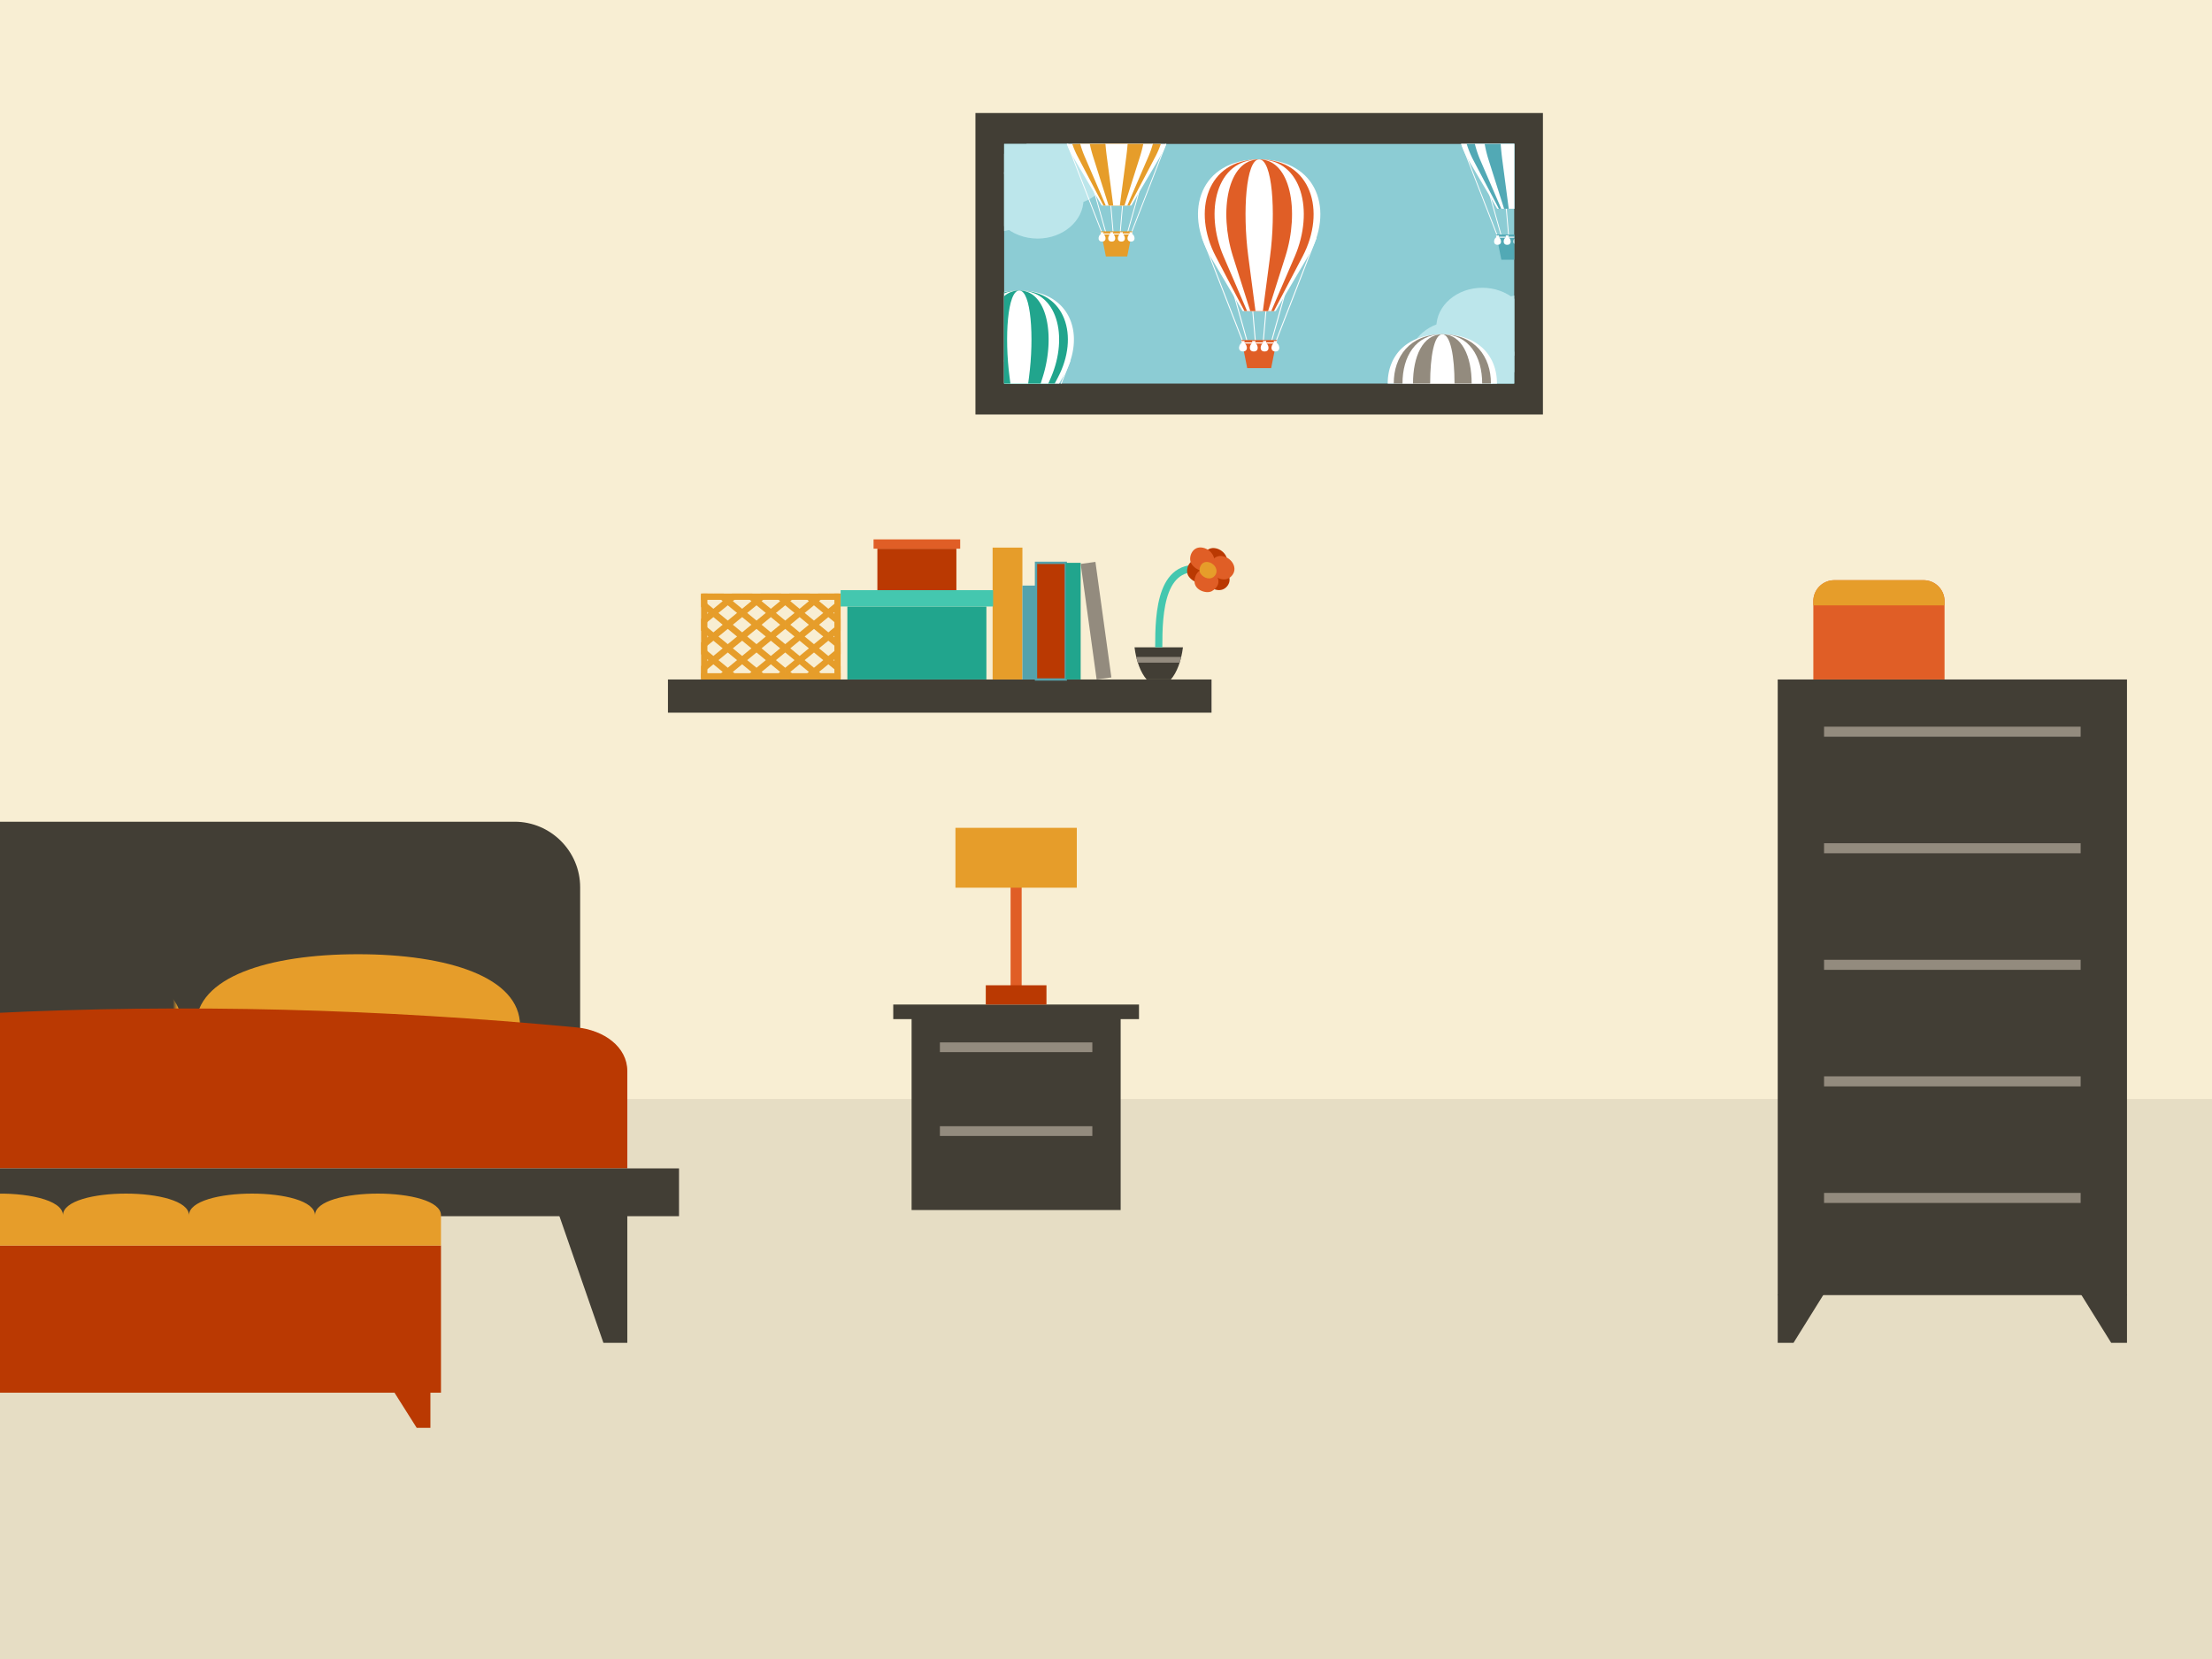 <svg width="480" height="360" viewBox="0 0 480 360" xmlns="http://www.w3.org/2000/svg" xmlns:xlink="http://www.w3.org/1999/xlink"><rect x="0" y="0" width="480" height="360" fill="#333333" stroke="none"/><defs><path id="a" d="M0 .26h41.474v44.133H0z"/></defs><g fill="none" fill-rule="evenodd"><path fill="#F8EED3" d="M0 319.72h482V0H0z"/><path fill="#E6DDC4" d="M0 361h482V238.478H0z"/><path d="M-2 239.838h113.67c7.823 0 14.223-6.4 14.223-14.223v-33.082c0-7.822-6.4-14.222-14.223-14.222H-2v61.527zm123.031 23.019h15.096v28.54h-5.186z" fill="#423E35"/><g transform="translate(38 206.806)"><mask id="b" fill="#fff"><use xlink:href="#a"/></mask><path d="M1.474 15.776v28.617H-40V.444c2.05-.123 4.16-.183 6.318-.183 19.416 0 35.156 4.944 35.156 15.515" fill="#E69D2A" mask="url(#b)"/></g><path d="M112.848 222.581V251.2H42.537v-28.62c0-10.57 15.74-15.515 35.155-15.515 19.416 0 35.156 4.945 35.156 15.515" fill="#E69D2A"/><path d="M-2 219.862c42.354-2.103 84.708-.924 127.062 3.081 6.05.572 11.065 4.263 11.065 9.472v21.125H-2v-33.678z" fill="#BA3902"/><path fill="#423E35" d="M-2 263.912h149.345V253.54H-2zm199.814-1.337h45.366v-42.276h-45.366z"/><path fill="#E05E26" d="M219.296 217.076h2.402v-27.93h-2.402z"/><path fill="#423E35" d="M193.833 221.148h53.328v-3.167h-53.328z"/><path fill="#938B7E" d="M203.957 228.311h33.079V226.2h-33.079zm0 18.188h33.079v-2.112h-33.079z"/><path fill="#E69D2A" d="M207.33 192.623h26.333v-12.982h-26.334z"/><path fill="#BA3902" d="M213.913 217.981h13.167v-4.18h-13.167z"/><path fill="#423E35" d="M211.67 89.945h123.14v-65.42H211.67z"/><path fill="#8CCCD4" d="M217.896 83.236h110.687V31.234H217.896z"/><path d="M231.951 31.234c-.698 4.14-4.85 7.323-9.868 7.323a11.34 11.34 0 0 1-4.188-.79v-6.533h14.056z" fill="#BCE6EB"/><path d="M239.357 31.234c1.06 1.361 1.68 2.996 1.68 4.756 0 4.726-4.466 8.56-9.973 8.56-5.507 0-9.972-3.834-9.972-8.56 0-1.76.62-3.395 1.68-4.756h16.585z" fill="#BCE6EB"/><path d="M217.896 33.375c4.54.801 7.954 4.25 7.954 8.384 0 4.133-3.414 7.583-7.954 8.383V33.375z" fill="#BCE6EB"/><path d="M225.156 34.653c5.507 0 9.972 3.832 9.972 8.559 0 4.727-4.465 8.56-9.972 8.56-2.861 0-5.442-1.037-7.26-2.693V37.346c1.818-1.658 4.399-2.693 7.26-2.693m89.665 48.583c.568-4.264 4.787-7.576 9.907-7.576 1.366 0 2.669.237 3.855.663v6.913H314.82z" fill="#BCE6EB"/><path d="M307.66 83.236c-1.186-1.408-1.886-3.138-1.886-5.008 0-4.728 4.465-8.56 9.972-8.56 5.508 0 9.972 3.832 9.972 8.56 0 1.87-.7 3.6-1.885 5.008H307.66z" fill="#BCE6EB"/><path d="M328.583 80.777c-4.373-.907-7.622-4.287-7.622-8.32 0-4.031 3.249-7.411 7.622-8.319v16.64z" fill="#BCE6EB"/><path d="M321.654 79.564c-5.507 0-9.972-3.832-9.972-8.56 0-4.726 4.465-8.559 9.972-8.559 2.693 0 5.135.917 6.93 2.405v12.31c-1.795 1.488-4.237 2.405-6.93 2.405" fill="#BCE6EB"/><path fill="#BA3902" d="M84.722 300.814H93.4v9.019h-2.98z"/><path fill="#BA3902" d="M-2 302.212h97.693v-31.933H-2z"/><path d="M13.661 263.72c0-3.456-8.23-5.004-15.661-4.664v11.223h97.693v-6.56c0-6.261-27.344-6.298-27.344 0 0-6.298-27.344-6.261-27.344 0 0-6.261-27.344-6.298-27.344 0" fill="#E69D2A"/><path fill="#423E35" d="M144.945 154.648h117.953v-7.203H144.945z"/><path fill="#E69D2A" d="M215.397 147.444h6.464v-28.615h-6.464z"/><path fill="#54A2AC" d="M221.861 147.445h2.95v-20.376h-2.95z"/><path fill="#BA3902" d="M224.811 147.445h6.463v-25.312h-6.463z"/><path stroke="#54A2AC" stroke-width=".5" d="M224.811 147.445h6.463v-25.312h-6.463z"/><path fill="#21A58D" d="M231.274 147.445h3.232v-25.312h-3.232z"/><path fill="#938B7E" d="M237.966 147.445l3.2-.442-3.46-25.074-3.2.442z"/><path d="M256.697 140.471c-.375 2.997-1.34 5.505-2.625 6.973h-5.257c-1.285-1.468-2.249-3.976-2.625-6.973h10.507z" fill="#423E35"/><path d="M251.444 140.471c0-7.615.37-19.397 10.699-16.74" stroke="#44C7AF" stroke-width="1.552"/><path d="M261.348 122.475c.948 1.476 3.28 2.279 4.533.565 1.254-1.713-.405-3.963-2.425-4.111-2.02-.147-2.872 2.272-2.108 3.546" fill="#BA3902"/><path d="M261.851 126.522c.948 1.477 3.28 2.278 4.533.565 1.254-1.713-.405-3.963-2.425-4.111-2.02-.147-2.872 2.272-2.108 3.546" fill="#BA3902"/><path d="M257.873 124.97c.947 1.476 3.28 2.278 4.533.565 1.253-1.713-.406-3.964-2.425-4.112-2.02-.146-2.873 2.273-2.108 3.547" fill="#BA3902"/><path d="M262.908 124.193c.948 1.476 3.28 2.278 4.533.565 1.253-1.713-.406-3.964-2.425-4.111-2.02-.147-2.873 2.272-2.108 3.546" fill="#E05E26"/><path d="M263.689 124.576c1.369 1.436.569 3.03-.754 3.72-1.198.622-4.023-.263-3.71-2.512.327-2.355 2.617-3.147 4.464-1.208" fill="#E05E26"/><path d="M258.54 122.345c.948 1.477 3.281 2.28 4.534.565 1.253-1.713-.406-3.963-2.426-4.11-2.019-.147-2.872 2.272-2.108 3.545" fill="#E05E26"/><path d="M260.493 124.441c.667 1.04 2.308 1.604 3.19.398.881-1.206-.285-2.79-1.707-2.893-1.42-.103-2.022 1.6-1.483 2.495" fill="#E69D2A"/><path d="M256.324 142.557c-.101.428-.216.841-.342 1.237h-9.076a16.833 16.833 0 0 1-.342-1.237h9.76z" fill="#938B7E"/><path d="M152.587 147.444h2.202l-2-1.64 2.018-1.657v-1.807l-2.018-1.656 2.018-1.656v-1.808l-2.018-1.656 2.018-1.656V132.1l-2.018-1.657 2-1.64h-2.202l-.449.369v2.543l1.569 1.288-1.569 1.289v2.543l1.569 1.288-1.569 1.288v2.544l1.569 1.288-1.569 1.288v2.543l.45.369zm3.779-11.504v1.808l-.46.376.46.377v1.807l-1.559-1.28v-1.808.001l1.559-1.28zm0-5.119l-1.559 1.28v1.807l1.559 1.28v-1.807l-.458-.377.458-.376v-1.807zm0-2.017h-1.54l1.54 1.264v-1.264zm0 17.375l-1.54 1.265h1.54v-1.265zm-1.559-2.032l1.559 1.28v-1.807l-.46-.376.46-.377v-1.807l-1.559 1.28v1.807zm3.118-4.366v1.806l-1.56 1.28v-1.807l.46-.376-.46-.376V138.5l1.56 1.28zm0-5.12v1.807l-1.56 1.28v-1.808l.46-.376-.46-.376v-1.807l1.56 1.28zm0-5.12l-.899-.737h-.66v1.264l.458.376-.458.377v1.807l1.559-1.28v-1.807zm-1.56 15.886l.46.377-.46.375v1.265h.662l.898-.738V144.9l-1.56-1.28v1.807zm3.118-6.927v1.807l-.458.377.458.376v1.807l-1.558-1.28v-1.806l1.558-1.28zm0-5.119v1.807l-.458.376.458.376v1.808l-1.558-1.28v-1.807l1.558-1.28zm0-2.56l-.458-.377.458-.376v-1.264h-.66l-.898.737v1.807l1.558 1.28v-1.807zm-1.558 15.885l.897.738h.661v-1.264l-.458-.376.458-.377v-1.807l-1.558 1.28v1.806zm3.117-9.486v1.808l-1.559 1.28V138.5l.46-.376-.46-.376v-1.808l1.56 1.28zm-1.559-7.152l1.54-1.264h-1.54v1.264zm1.56 2.033l-1.56-1.28v1.807l.46.376-.46.377v1.807l1.56-1.28V132.1zm-1.56 13.326l1.56-1.28v-1.807l-1.56-1.28v1.807l.46.377-.46.376v1.807zm0 2.017h1.54l-1.54-1.264v1.264zm3.119-11.503v1.807l-.46.376.46.376v1.807l-1.559-1.28v-1.807l1.559-1.279zm0-5.12l-1.559 1.28v1.807l1.559 1.28v-1.807l-.46-.377.46-.376v-1.807zm0-2.017h-1.541l1.54 1.264v-1.264zm0 17.376l-1.541 1.264h1.54v-1.264zm-1.56-2.033h.001l1.559 1.28v-1.807l-.46-.376.46-.377v-1.807l-1.56 1.28v1.807zm3.119-4.367v1.808l-1.56 1.28v-1.808l.459-.376-.458-.377V138.5l1.559 1.28zm0-5.12v1.808l-1.56 1.28v-1.807l.459-.377-.458-.377v-1.806l1.559 1.28zm0-5.119l-.899-.737h-.66v1.264l.458.376-.458.377v1.807l1.559-1.28v-1.807zm-1.56 15.885l.459.378-.458.376v1.264h.66l.899-.737V144.9l-1.56-1.28v1.806zm3.118-6.926v1.807l-.458.377.458.376v1.807l-1.558-1.28v-1.807l1.558-1.28zm0-5.119v1.807l-.458.376.458.376v1.808l-1.558-1.28v-1.808.001l1.558-1.28zm0-2.56l-.458-.377.458-.376v-1.264h-.66l-.898.737v1.807l1.558 1.28v-1.807zm-1.558 15.886l.898.737h.66v-1.264l-.458-.376.458-.377v-1.807l-1.558 1.28v1.807zm3.117-9.486v1.806l-1.559 1.28V138.5l.459-.376-.459-.376v-1.808l1.56 1.281zm-1.559-7.153l1.54-1.264h-1.54v1.264zm1.56 2.033l-1.56-1.28v1.807l.459.376-.459.377v1.807l1.56-1.28V132.1zm-1.56 13.326l1.56-1.28v-1.807l-1.56-1.28v1.807l.459.377-.459.376v1.807zm0 2.017h1.54l-1.54-1.264v1.264zm3.118-11.504v1.808l-.458.376.458.377v1.806l-1.559-1.28v-1.806l1.559-1.28zm0-5.119l-1.559 1.28v1.807l1.559 1.28v-1.807l-.458-.377.458-.376v-1.807zm0-2.017h-1.54l1.54 1.264v-1.264zm0 17.376l-1.54 1.264h1.54v-1.264zm-1.559-2.033l1.559 1.28v-1.807l-.458-.376.458-.377v-1.807l-1.559 1.28v1.807zm3.119-4.367v1.808l-1.56 1.28v-1.808l.458-.376-.458-.377v-1.806l1.56 1.28zm0-5.12v1.808l-1.56 1.28v-1.808l.458-.376-.458-.376v-1.807l1.56 1.28zm0-5.119l-.9-.737h-.66v1.264l.458.376-.458.377v1.807l1.56-1.28v-1.807zm-1.56 15.886l.458.377-.458.376v1.264h.661l.899-.737V144.9l-1.56-1.28v1.807zm3.118-6.927v1.807l-.459.377.46.376v1.807l-1.56-1.28v-1.807l1.56-1.28zm0-5.119v1.807l-.459.376.46.376v1.808l-1.56-1.28v-1.808.001l1.56-1.28zm0-2.56l-.459-.377.46-.376v-1.264h-.662l-.897.737v1.807l1.558 1.28v-1.807zm-1.558 15.886l.897.737h.661v-1.264l-.459-.376.46-.377v-1.807l-1.56 1.28v1.807zm3.117-9.487v1.807l-1.559 1.28V138.5l.459-.376-.459-.376v-1.808l1.56 1.28zm-1.559-7.152l1.54-1.264h-1.54v1.264zm1.56 2.033l-1.56-1.28v1.807l.459.376-.459.377v1.807l1.56-1.28V132.1zm-1.56 13.326l1.56-1.28v-1.807l-1.56-1.28v1.807l.459.377-.459.376v1.807zm0 2.017h1.54l-1.54-1.264v1.264zm3.118-11.504v1.808l-.458.376.458.376v1.808l-1.559-1.28v-1.808l1.559-1.28zm0-5.119l-1.559 1.28v1.807l1.559 1.28v-1.807l-.458-.377.458-.376v-1.807zm0-2.017h-1.541l1.541 1.264v-1.264zm0 17.375l-1.54 1.265h1.54v-1.265zm-1.559-2.032l1.559 1.28v-1.807l-.458-.376.458-.377v-1.807l-1.559 1.28v1.807zm3.118-4.367v1.808l-1.559 1.28v-1.808l.458-.376-.458-.376V138.5l1.559 1.28zm0-5.12v1.808l-1.559 1.28v-1.808l.458-.376-.458-.376v-1.807l1.559 1.28zm0-5.119l-.898-.737h-.661v1.264l.458.376-.458.377v1.807l1.559-1.28v-1.807zm-1.559 15.886l.458.377-.458.375v1.265h.661l.898-.738v.001-1.808.001l-1.559-1.28v1.807zm3.118-6.926v1.806l-.459.377.46.376v1.807l-1.56-1.28v-1.807l1.56-1.279zm0-5.12v1.807l-.459.376.46.376v1.808l-1.56-1.28v-1.808l1.56-1.279zm0-2.56l-.459-.377.46-.376v-1.264h-.662l-.898.737v1.808l1.56 1.279v-1.807zm-1.56 15.886l.9.737h.66v-1.264l-.459-.376.46-.377v-1.807l-1.56 1.28v1.807zm3.12-9.487v1.808h-.002l-1.558 1.28V138.5l.459-.377-.459-.376v-1.808l1.558 1.28h.001zm-1.56-7.152l1.54-1.264h-1.54v1.264zm1.56 2.033l-1.56-1.28v1.807l.459.376-.459.377v1.807l1.558-1.28h.001V132.1zm-1.56 13.326l1.56-1.28v-1.807h-.002l-1.558-1.28v1.807l.459.377-.459.376v1.807zm0 2.017h1.54l-1.54-1.264v1.264zm1.56-3.297l2.016 1.657-2 1.64h2.202l.45-.37v-2.542l-1.568-1.288 1.568-1.288v-2.544l-1.568-1.288 1.568-1.288v-2.543l-1.568-1.289 1.568-1.288v-2.543l-.45-.369h-2.201l2 1.64-2.018 1.657v1.807l2.017 1.656-2.017 1.656v1.808l2.017 1.656-2.017 1.656v1.807z" fill="#E69D2A"/><path fill="#E69D2A" d="M152.137 130.164h30.282v-1.36h-30.282z"/><path fill="#E69D2A" d="M152.138 147.444h1.361v-18.64h-1.36zm28.92 0h1.36v-18.64h-1.36z"/><path fill="#E69D2A" d="M152.137 147.444h30.282v-1.36h-30.282z"/><path fill="#21A58D" d="M183.876 147.444h30.17v-15.838h-30.17z"/><path fill="#44C7AF" d="M182.419 131.606h33.085v-3.547h-33.085z"/><path fill="#BA3902" d="M190.39 128.06h17.144v-9h-17.145z"/><path fill="#E05E26" d="M189.561 119.06h18.801v-2.015h-18.8z"/><path fill="#423E35" d="M385.76 281.04h75.793V147.446h-75.792z"/><path fill="#938B7E" d="M395.817 159.868h55.679v-2.18h-55.679zm0 25.293h55.679v-2.18h-55.679zm0 25.293h55.679v-2.18h-55.679zm0 25.292h55.679v-2.18h-55.679zm0 25.292h55.679v-2.179h-55.679z"/><path fill="#423E35" d="M451.585 280.885h9.968v10.512h-3.424zm-55.857 0h-9.967v10.512h3.424z"/><path d="M393.49 147.445v-17.012a4.54 4.54 0 0 1 4.527-4.527h19.417a4.54 4.54 0 0 1 4.528 4.527v17.012h-28.473z" fill="#E05E26"/><path d="M393.489 131.365v-.931a4.541 4.541 0 0 1 4.528-4.529h19.417a4.542 4.542 0 0 1 4.528 4.529v.93H393.49z" fill="#E69D2A"/><path fill="#FFF" d="M261.132 51.81l8.556 22.038-.191.076-8.586-22.114zm24.5 0l-8.586 22.114-.191-.076 8.557-22.038zm-21.154 0l6.196 22.048-.198.056-6.212-22.104zm17.802 0l-6.213 22.104-.198-.056 6.196-22.048zm-11.685 0l1.904 22.067-.205.017-1.905-22.084zm5.56 0l-1.905 22.084-.206-.017 1.905-22.067z"/><path fill="#E05E26" d="M269.433 73.826h7.613l-1.21 6.063h-5.192z"/><path fill="#E05E26" d="M276.755 75.286l-.143.716h-6.744l-.143-.716zm-7.322-1.46h7.613l-.142.716h-7.327z"/><path fill="#FFF" d="M269.528 74.3h7.424l-.048.242h-7.327z"/><path d="M269.72 74.344c.84 0 1.392 1.924 0 1.924-1.39 0-.839-1.924 0-1.924" fill="#FFF"/><path d="M269.72 74.552c.227 0 .403-.338.34-.574-.097.013-.21.02-.34.02-.13 0-.242-.007-.339-.02-.064.236.113.574.34.574m7.039-.208c.839 0 1.39 1.924 0 1.924-1.393 0-.84-1.924 0-1.924" fill="#FFF"/><path d="M276.76 74.552c.226 0 .402-.338.338-.574a2.58 2.58 0 0 1-.339.02c-.13 0-.242-.007-.339-.02-.063.236.112.574.34.574m-4.694-.208c.84 0 1.392 1.924 0 1.924-1.391 0-.838-1.924 0-1.924" fill="#FFF"/><path d="M272.066 74.552c.227 0 .404-.338.34-.574-.097.013-.21.02-.34.02a2.56 2.56 0 0 1-.338-.02c-.064.236.112.574.338.574m2.347-.208c.84 0 1.391 1.924 0 1.924-1.392 0-.84-1.924 0-1.924" fill="#FFF"/><path d="M274.413 74.552c.226 0 .402-.338.34-.574-.098.013-.21.02-.34.02a2.61 2.61 0 0 1-.34-.02c-.062.236.114.574.34.574m-13.576-22.97h24.87l-.08.243h-24.71a9.861 9.861 0 0 1-.08-.243" fill="#FFF"/><path d="M269.645 67.5l-7.008-11.87c-5.77-9.771-2.198-21.048 10.603-21.048 12.804 0 16.371 11.28 10.6 21.05L276.835 67.5h-7.189z" fill="#FFF"/><path d="M270.043 67.5l-6.235-11.87c-5.132-9.771-1.955-21.048 9.432-21.048 11.39 0 14.563 11.28 9.43 21.05L276.438 67.5h-6.395z" fill="#E05E26"/><path d="M270.618 67.5l-5.11-11.87c-4.208-9.771-1.603-21.048 7.732-21.048 9.338 0 11.94 11.28 7.73 21.05L275.86 67.5h-5.242z" fill="#FFF"/><path d="M271.31 67.5l-3.764-11.87c-3.097-9.771-1.18-21.048 5.694-21.048 6.875 0 8.79 11.28 5.692 21.05L275.17 67.5h-3.86z" fill="#E05E26"/><path d="M272.438 67.5l-1.563-11.87c-1.286-9.771-.49-21.048 2.365-21.048 2.855 0 3.65 11.28 2.363 21.05L274.041 67.5h-1.603zm-40.19 10.919l-1.87 4.817h-.198l1.87-4.817zm-2.994 0l-1.353 4.817h-.19l1.353-4.817zm-10.43 0l.416 4.817h-.185l-.415-4.817zm4.964 0l-.416 4.817h-.184l.415-4.817z" fill="#FFF"/><path d="M217.896 78.217h14.418l-.071.215h-14.347v-.215z" fill="#FFF"/><path d="M217.896 63.355a16.541 16.541 0 0 1 3.29-.315c11.429 0 14.614 10.07 9.462 18.792l-.828 1.404h-11.924V63.355z" fill="#FFF"/><path d="M217.896 63.444c.995-.262 2.09-.403 3.29-.403 10.167 0 13 10.068 8.417 18.792l-.737 1.402h-10.97V63.444z" fill="#21A58D"/><path d="M217.896 63.66c.966-.4 2.062-.62 3.29-.62 8.335 0 10.657 10.069 6.9 18.792l-.604 1.404h-9.586V63.66z" fill="#FFF"/><path d="M217.896 64.278a4.858 4.858 0 0 1 3.29-1.237c6.137 0 7.846 10.069 5.08 18.792l-.445 1.403h-7.925V64.278z" fill="#21A58D"/><path d="M219.26 83.236l-.185-1.407c-1.148-8.722-.438-18.788 2.11-18.788 2.55 0 3.26 10.068 2.11 18.792l-.184 1.403h-3.851zm98.04-51.947l7.638 19.673-.17.067-7.666-19.74zm2.987 0l5.53 19.681-.176.05-5.545-19.731zm5.46 0l1.7 19.698-.184.016-1.7-19.714z" fill="#FFF"/><path fill="#52A9B5" d="M324.71 50.942h3.873v5.411h-2.793z"/><path fill="#52A9B5" d="M328.583 52.884h-3.485l-.128-.639h3.613zm-3.873-1.942h3.873v.639h-3.745z"/><path fill="#FFF" d="M324.795 51.365h3.788v.216h-3.745z"/><path d="M324.967 51.405c.749 0 1.242 1.716 0 1.716s-.75-1.716 0-1.716" fill="#FFF"/><path d="M324.967 51.59c.202 0 .36-.301.303-.512a2.354 2.354 0 0 1-.303.018c-.116 0-.217-.007-.303-.018-.057.21.1.512.303.512m2.093-.185c.75 0 1.243 1.716 0 1.716-1.242 0-.748-1.716 0-1.716" fill="#FFF"/><path d="M327.06 51.59c.203 0 .36-.301.304-.512a2.354 2.354 0 0 1-.303.018c-.116 0-.217-.007-.303-.018-.057.21.1.512.303.512m1.522 1.33c-.274-.277-.219-.783 0-1.133v1.133zm0-21.618h-11.475l-.023-.068h11.498z" fill="#FFF"/><path d="M324.9 45.294L318.642 34.7a18.171 18.171 0 0 1-1.59-3.465h11.53v14.06H324.9z" fill="#FFF"/><path d="M325.254 45.294L319.689 34.7a19.377 19.377 0 0 1-1.415-3.465h10.31v14.06h-3.33z" fill="#52A9B5"/><path d="M325.768 45.294L321.205 34.7a22.036 22.036 0 0 1-1.16-3.465h8.538v14.06h-2.815z" fill="#FFF"/><path d="M326.385 45.294l-3.36-10.594a27.788 27.788 0 0 1-.853-3.465h6.411v14.06h-2.198z" fill="#52A9B5"/><path d="M327.392 45.294L325.997 34.7a62.54 62.54 0 0 1-.355-3.465h2.941v14.06h-1.19zm-26.26 37.942c-.025-5.869 3.937-10.699 11.852-10.699 7.917 0 11.876 4.83 11.851 10.699h-23.703z" fill="#FFF"/><path d="M302.441 83.236c-.022-5.869 3.502-10.699 10.543-10.699 7.043 0 10.564 4.83 10.543 10.699H302.44z" fill="#938B7E"/><path d="M304.34 83.236c-.017-5.869 2.871-10.699 8.644-10.699s8.661 4.83 8.643 10.699h-17.286z" fill="#FFF"/><path d="M306.62 83.236c-.013-5.869 2.114-10.699 6.364-10.699s6.377 4.83 6.364 10.699H306.62z" fill="#938B7E"/><path d="M310.341 83.236c-.006-5.869.878-10.699 2.643-10.699 1.765 0 2.648 4.83 2.643 10.699h-5.286zm-78.609-52.002l7.386 19.024-.17.067-7.413-19.09zm21.367 0l-7.413 19.091-.17-.067 7.385-19.024zm-18.449 0l5.348 19.033-.177.05-5.362-19.083zm15.525 0l-5.363 19.083-.177-.05 5.35-19.033zm-10.191 0l1.643 19.05-.183.016-1.645-19.066zm4.85 0L243.19 50.3l-.184-.016 1.644-19.05z" fill="#FFF"/><path fill="#E69D2A" d="M238.89 50.238h6.796l-1.08 5.412h-4.635z"/><path fill="#E69D2A" d="M245.426 51.541l-.128.64h-6.02l-.127-.64zm-6.536-1.303h6.796l-.128.64h-6.54z"/><path fill="#FFF" d="M238.975 50.661h6.627l-.043.217h-6.54z"/><path d="M239.147 50.7c.75 0 1.242 1.718 0 1.718s-.75-1.717 0-1.717" fill="#FFF"/><path d="M239.147 50.886c.202 0 .36-.3.303-.512a2.354 2.354 0 0 1-.303.018c-.116 0-.217-.007-.303-.018-.057.212.101.512.303.512m6.283-.186c.75 0 1.242 1.718 0 1.718-1.243 0-.749-1.717 0-1.717" fill="#FFF"/><path d="M245.43 50.886c.202 0 .359-.3.303-.512a2.354 2.354 0 0 1-.303.018 2.42 2.42 0 0 1-.303-.018c-.056.212.101.512.303.512m-4.189-.186c.75 0 1.243 1.718 0 1.718-1.242 0-.75-1.717 0-1.717" fill="#FFF"/><path d="M241.241 50.886c.202 0 .36-.3.303-.512a2.345 2.345 0 0 1-.303.018c-.116 0-.217-.007-.303-.018-.056.212.1.512.303.512m2.095-.186c.749 0 1.242 1.718 0 1.718-1.243 0-.75-1.717 0-1.717" fill="#FFF"/><path d="M243.336 50.886c.202 0 .359-.3.303-.512a2.363 2.363 0 0 1-.303.018c-.116 0-.216-.007-.303-.018-.056.212.1.512.303.512m-4.256-6.295l-6.257-10.595a18.574 18.574 0 0 1-1.338-2.761h21.606a18.498 18.498 0 0 1-1.34 2.764l-6.254 10.592h-6.417z" fill="#FFF"/><path d="M239.434 44.591l-5.565-10.595a19.587 19.587 0 0 1-1.19-2.761h19.22a19.487 19.487 0 0 1-1.193 2.764l-5.563 10.592h-5.709z" fill="#E69D2A"/><path d="M239.948 44.591l-4.562-10.595a22.089 22.089 0 0 1-.976-2.761h15.757a22.19 22.19 0 0 1-.977 2.764l-4.562 10.592h-4.68z" fill="#FFF"/><path d="M240.565 44.591l-3.359-10.595a27.511 27.511 0 0 1-.718-2.761h11.602a27.858 27.858 0 0 1-.72 2.764l-3.359 10.592h-3.446z" fill="#E69D2A"/><path d="M241.573 44.591l-1.396-10.595c-.12-.91-.219-1.835-.298-2.761h4.818a63.8 63.8 0 0 1-.298 2.764l-1.395 10.592h-1.431z" fill="#FFF"/></g></svg>